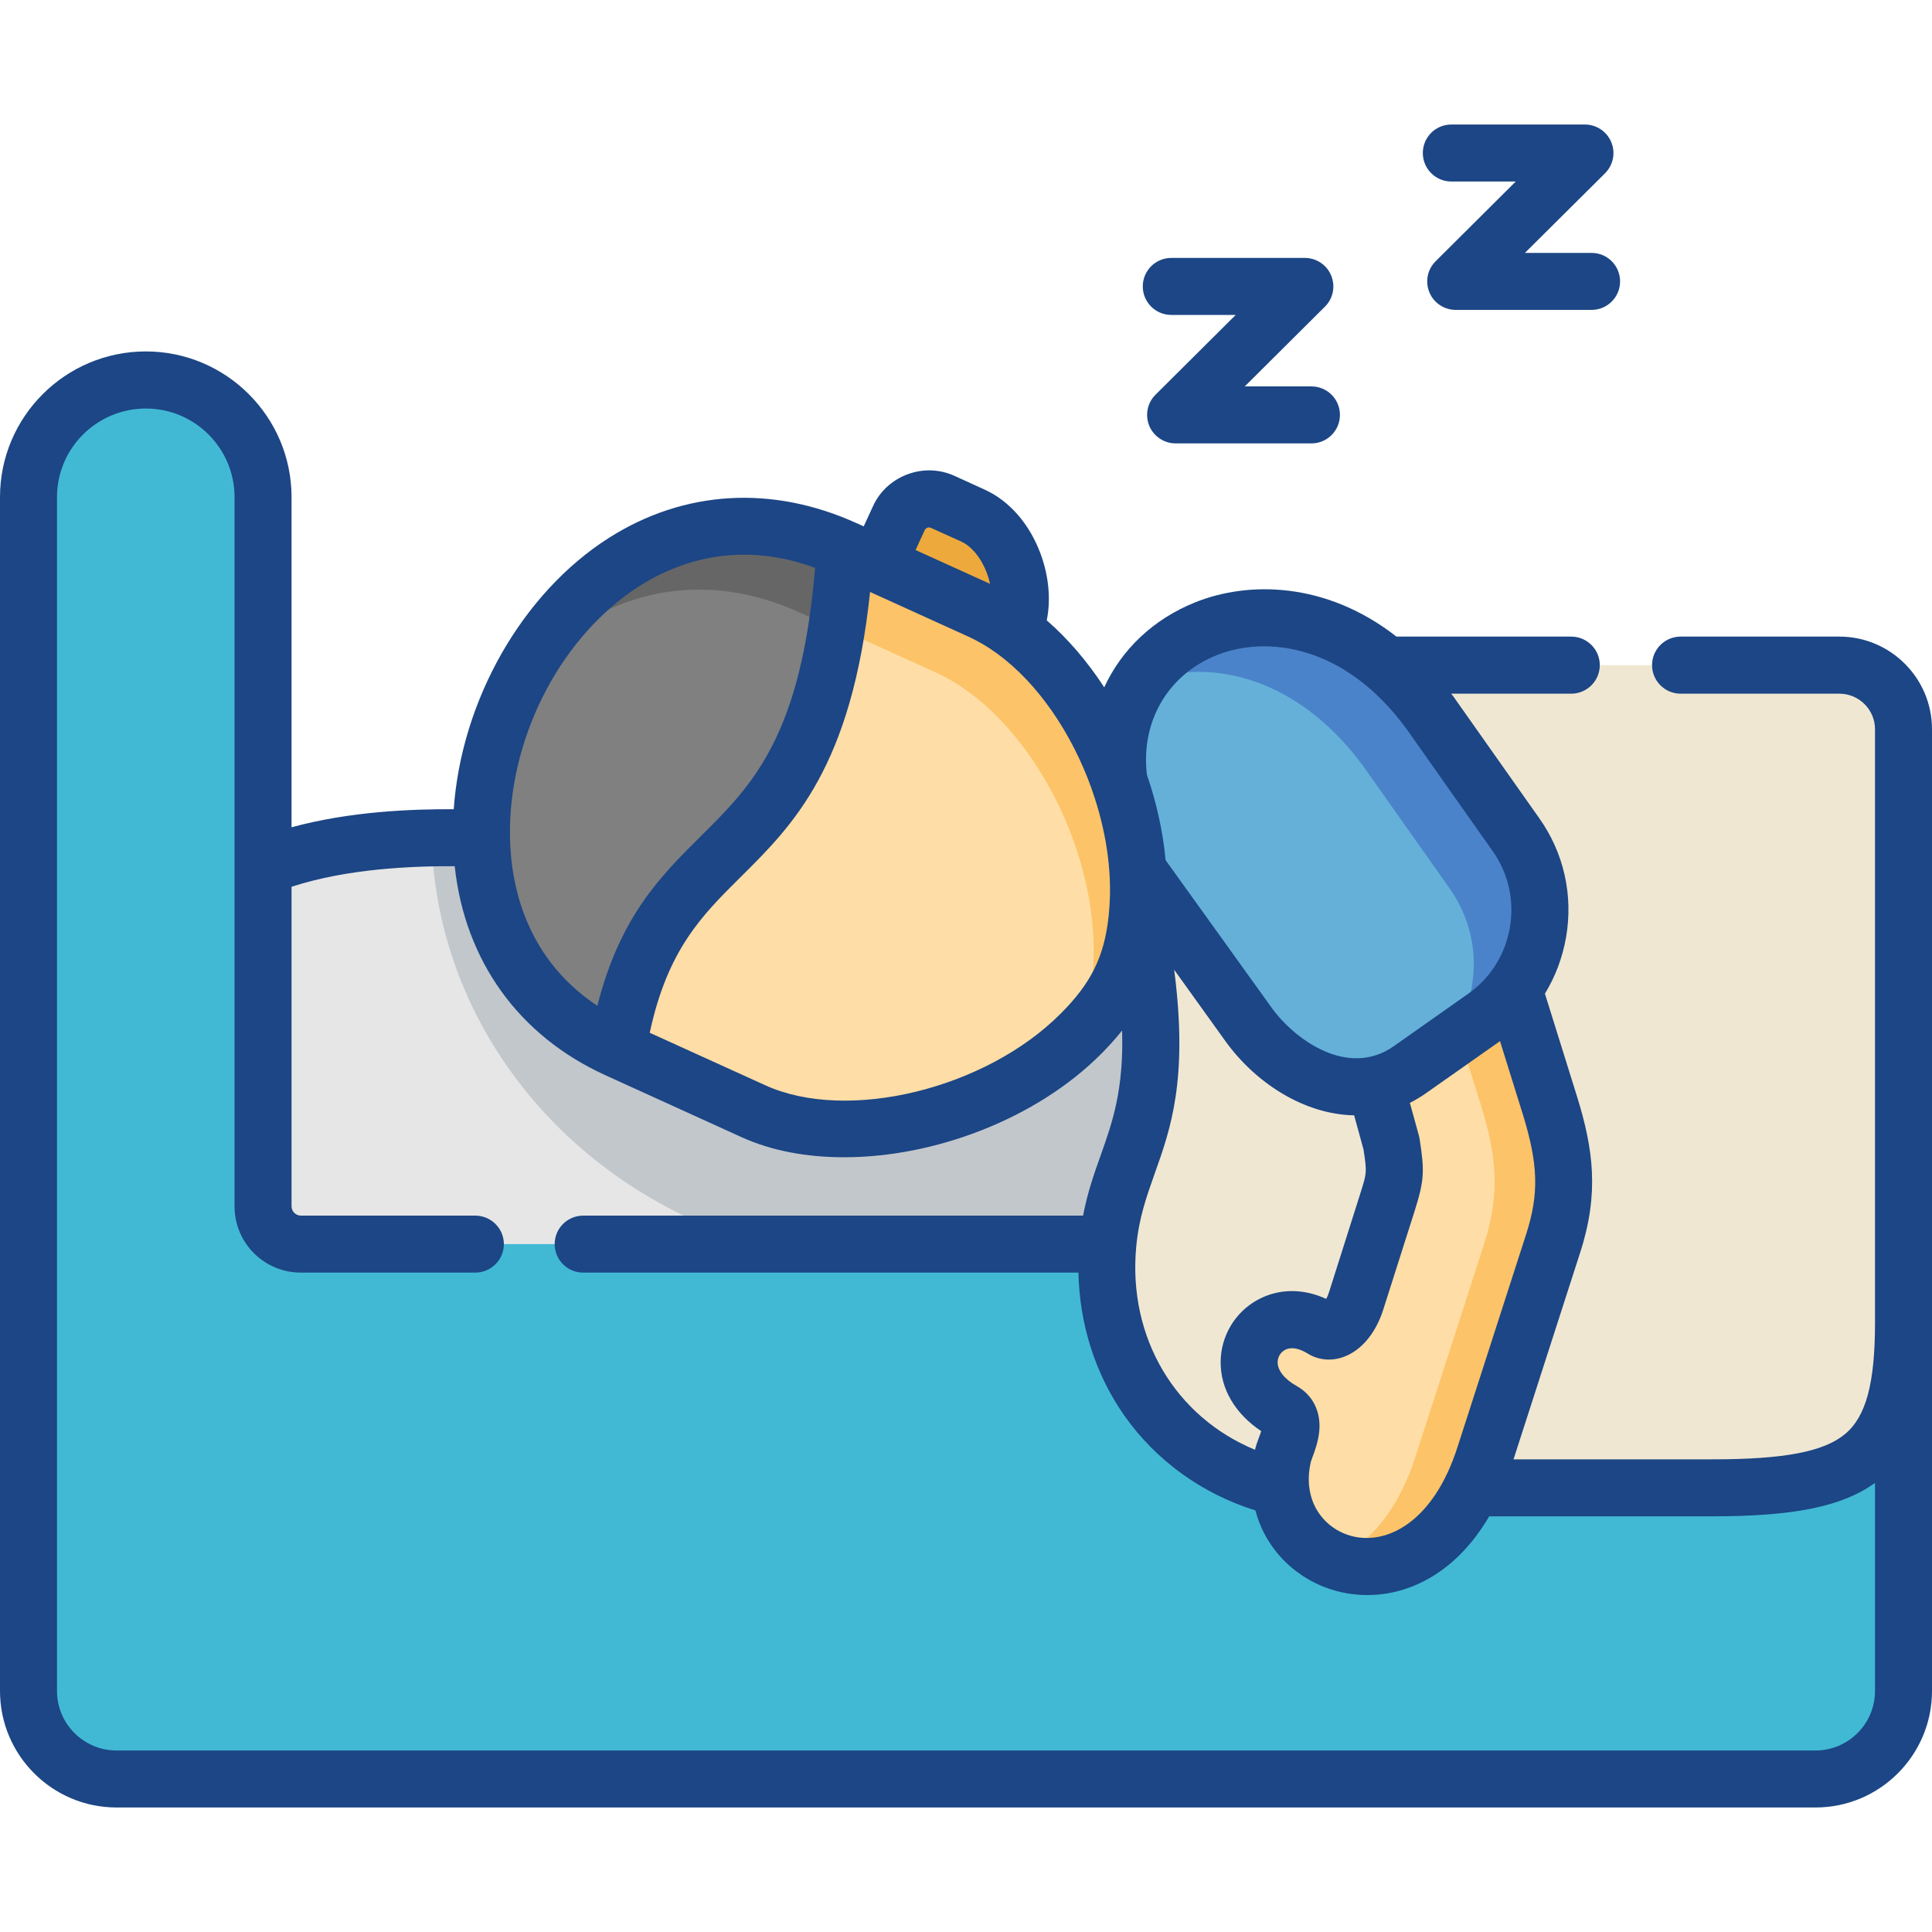 <svg width="20" height="20" viewBox="0 0 20 20" fill="none" xmlns="http://www.w3.org/2000/svg">
<g clip-path="url(#clip0_244_12477)">
<path fill-rule="evenodd" clip-rule="evenodd" d="M2.723 8.973C-1.985 17.172 15.306 16.805 12.551 9.512C12.326 9.449 12.153 8.917 11.915 8.885C9.797 8.596 7.771 8.806 4.984 8.676C4.552 8.667 3.532 8.644 2.723 8.973Z" fill="#E6E6E6"/>
<path fill-rule="evenodd" clip-rule="evenodd" d="M0.295 12.879V17.505C0.295 18.006 0.705 18.416 1.206 18.416H18.794C19.294 18.416 19.705 18.006 19.705 17.505V12.879H3.114C2.899 12.879 2.723 12.703 2.723 12.489V5.146C2.723 4.479 2.177 3.933 1.51 3.933C0.841 3.933 0.295 4.479 0.295 5.146V12.879Z" fill="#41B9D5"/>
<path fill-rule="evenodd" clip-rule="evenodd" d="M4.467 8.674C4.519 10.659 5.928 12.325 7.852 12.879H11.469L12.45 11.25L11.77 9.512C11.719 10.002 11.555 10.334 11.192 10.699C11.183 10.708 11.173 10.718 11.163 10.727C10.852 11.031 10.459 11.269 10.04 11.433C9.265 11.734 8.402 11.777 7.801 11.504L6.393 10.863C5.421 10.422 5.001 9.573 4.984 8.676C4.855 8.674 4.676 8.669 4.467 8.674Z" fill="#C2C7CC"/>
<path fill-rule="evenodd" clip-rule="evenodd" d="M9.999 13.922C9.869 15.368 11.379 16.884 12.868 16.993H17.373C19.17 16.993 19.705 16.619 19.705 14.914V12.879H10.255C10.147 13.194 10.038 13.498 9.999 13.922Z" fill="#41B9D5"/>
<path fill-rule="evenodd" clip-rule="evenodd" d="M9.303 5.367L9.087 5.84L10.157 6.327C10.272 6.379 10.385 6.446 10.494 6.526C10.678 6.135 10.47 5.518 10.072 5.338L9.76 5.196C9.587 5.117 9.382 5.194 9.303 5.367Z" fill="#EDA93B"/>
<path fill-rule="evenodd" clip-rule="evenodd" d="M8.748 5.686C8.517 9.323 6.812 8.326 6.393 10.863L7.801 11.504C8.402 11.777 9.265 11.734 10.04 11.433C10.472 11.265 10.876 11.017 11.192 10.7C11.555 10.334 11.719 10.002 11.77 9.512C11.774 9.478 11.776 9.442 11.78 9.405C11.789 9.275 11.789 9.144 11.78 9.011C11.758 8.698 11.689 8.381 11.582 8.08C11.356 7.441 10.958 6.868 10.494 6.526C10.385 6.446 10.272 6.379 10.157 6.327L9.087 5.84L8.748 5.686Z" fill="#FFDDA6"/>
<path fill-rule="evenodd" clip-rule="evenodd" d="M8.748 5.685C6.689 4.749 5.006 6.736 4.982 8.577C4.981 8.61 4.981 8.643 4.982 8.675C5 9.573 5.42 10.422 6.392 10.864C6.811 8.326 8.517 9.323 8.748 5.685Z" fill="#808080"/>
<path fill-rule="evenodd" clip-rule="evenodd" d="M8.748 5.685C7.302 5.027 6.042 5.811 5.411 6.974C6.103 6.208 7.136 5.82 8.285 6.343L8.624 6.497L8.66 6.514C8.699 6.267 8.729 5.992 8.748 5.685Z" fill="#666666"/>
<path fill-rule="evenodd" clip-rule="evenodd" d="M8.748 5.686C8.73 5.986 8.701 6.255 8.663 6.496L9.693 6.964C9.809 7.017 9.922 7.085 10.03 7.164C10.495 7.505 10.892 8.078 11.119 8.719C11.226 9.02 11.295 9.335 11.316 9.65C11.325 9.781 11.325 9.914 11.316 10.043C11.313 10.08 11.31 10.116 11.307 10.151C11.284 10.369 11.238 10.556 11.163 10.727C11.173 10.718 11.183 10.708 11.192 10.7C11.555 10.335 11.719 10.002 11.77 9.512C11.774 9.478 11.776 9.443 11.78 9.405C11.789 9.276 11.789 9.144 11.78 9.011C11.759 8.698 11.689 8.382 11.582 8.08C11.356 7.441 10.958 6.868 10.494 6.526C10.385 6.446 10.272 6.379 10.157 6.327L9.087 5.84L8.748 5.686Z" fill="#FCC368"/>
<path fill-rule="evenodd" clip-rule="evenodd" d="M11.469 12.879C11.358 14.066 12.086 15.129 13.257 15.402H17.727C19.251 15.402 19.705 15.094 19.705 13.694V7.549C19.705 7.184 19.406 6.886 19.041 6.886H14.35C11.937 6.886 11.915 7.745 11.78 9.011C11.788 9.144 11.788 9.275 11.78 9.405C11.776 9.443 11.774 9.478 11.77 9.512C12.191 11.685 11.566 11.84 11.469 12.879Z" fill="#F0E7D2"/>
<path fill-rule="evenodd" clip-rule="evenodd" d="M14.362 12.448L14.225 12.879L14.039 13.466C13.964 13.705 13.8 13.827 13.695 13.762C13.077 13.375 12.563 14.201 13.28 14.606C13.456 14.705 13.305 14.967 13.282 15.066C13.27 15.121 13.262 15.174 13.257 15.227C13.252 15.287 13.252 15.345 13.257 15.402C13.336 16.301 14.63 16.661 15.238 15.402C15.286 15.303 15.329 15.195 15.367 15.077L16.076 12.879C16.247 12.351 16.207 11.962 16.044 11.441L15.669 10.238H14.242L14.237 11.23L14.404 11.837C14.449 12.127 14.45 12.171 14.362 12.448Z" fill="#FFDDA6"/>
<path fill-rule="evenodd" clip-rule="evenodd" d="M15.331 11.441C15.492 11.962 15.533 12.351 15.363 12.879L14.851 14.466L14.653 15.077C14.616 15.195 14.573 15.303 14.525 15.402C14.331 15.803 14.069 16.039 13.798 16.147C14.247 16.334 14.868 16.166 15.238 15.402C15.286 15.303 15.329 15.195 15.367 15.077L15.552 14.504L16.076 12.879C16.076 12.878 16.076 12.877 16.077 12.876C16.077 12.876 16.077 12.875 16.077 12.874C16.091 12.831 16.104 12.789 16.115 12.748C16.239 12.285 16.192 11.919 16.044 11.443C16.044 11.442 16.044 11.442 16.044 11.441L15.669 10.238L15.655 10.255C15.655 10.256 15.655 10.256 15.654 10.256C15.653 10.258 15.652 10.259 15.651 10.261C15.575 10.356 15.483 10.441 15.384 10.518C15.293 10.588 15.198 10.653 15.104 10.717L15.331 11.441Z" fill="#FCC368"/>
<path fill-rule="evenodd" clip-rule="evenodd" d="M11.78 9.011L12.924 10.604C13.215 11.01 13.735 11.337 14.237 11.231C14.308 11.216 14.379 11.193 14.449 11.16C14.621 11.077 14.824 10.913 14.984 10.8C15.216 10.636 15.482 10.479 15.655 10.255L15.669 10.238C16.013 9.781 16.042 9.133 15.694 8.641L14.807 7.384C14.663 7.186 14.51 7.021 14.35 6.885C13.063 5.797 11.39 6.654 11.583 8.08C11.689 8.381 11.759 8.698 11.78 9.011Z" fill="#64B0D9"/>
<path fill-rule="evenodd" clip-rule="evenodd" d="M14.123 7.946L15.01 9.202C15.166 9.424 15.246 9.676 15.256 9.929C15.26 10.032 15.251 10.136 15.232 10.238C15.194 10.44 15.11 10.632 14.984 10.8C14.986 10.799 14.987 10.798 14.989 10.797C15.117 10.706 15.256 10.618 15.384 10.518C15.485 10.44 15.578 10.354 15.654 10.256C15.655 10.256 15.655 10.256 15.655 10.255L15.668 10.238C15.741 10.143 15.798 10.038 15.842 9.929C16.008 9.516 15.969 9.03 15.694 8.642L14.807 7.385C14.663 7.186 14.509 7.022 14.35 6.886C13.412 6.092 12.269 6.332 11.793 7.074C12.34 6.85 13.047 6.924 13.666 7.448C13.825 7.583 13.979 7.747 14.123 7.946Z" fill="#4A83C9"/>
<path d="M19.041 6.59H17.398C17.235 6.59 17.102 6.722 17.102 6.885C17.102 7.049 17.235 7.181 17.398 7.181H19.041C19.244 7.181 19.41 7.346 19.41 7.549V13.693C19.41 14.321 19.317 14.665 19.099 14.846C18.878 15.029 18.468 15.107 17.727 15.107H15.668L16.358 12.966C16.557 12.351 16.493 11.892 16.326 11.353L15.993 10.286C16.101 10.11 16.175 9.913 16.212 9.702C16.287 9.267 16.189 8.83 15.935 8.471L15.046 7.211C15.039 7.201 15.031 7.191 15.023 7.181H16.265C16.428 7.181 16.561 7.049 16.561 6.885C16.561 6.722 16.428 6.59 16.265 6.59H14.456C13.726 6.02 12.924 6.015 12.376 6.234C11.938 6.409 11.611 6.724 11.431 7.115C11.258 6.85 11.057 6.614 10.836 6.422C10.879 6.207 10.858 5.966 10.772 5.733C10.659 5.426 10.449 5.184 10.194 5.069L9.883 4.927C9.727 4.856 9.553 4.85 9.392 4.911C9.232 4.971 9.104 5.09 9.035 5.245L8.941 5.449L8.871 5.417C8.871 5.417 8.87 5.417 8.87 5.417C7.995 5.019 7.084 5.073 6.305 5.567C5.406 6.138 4.776 7.249 4.697 8.377C4.267 8.375 3.626 8.398 3.018 8.564V5.146C3.018 4.315 2.341 3.638 1.51 3.638C0.677 3.638 0 4.314 0 5.146V17.505C0 18.17 0.541 18.711 1.206 18.711H18.794C19.459 18.711 20 18.17 20 17.505V7.549C20 7.02 19.57 6.59 19.041 6.59ZM15.796 12.785L15.086 14.986C14.837 15.758 14.353 16.001 13.984 15.899C13.774 15.841 13.58 15.661 13.552 15.383C13.552 15.377 13.551 15.372 13.55 15.366C13.545 15.295 13.55 15.218 13.569 15.135C13.571 15.127 13.579 15.107 13.584 15.092C13.612 15.018 13.649 14.916 13.658 14.803C13.672 14.605 13.586 14.44 13.425 14.349C13.298 14.278 13.226 14.188 13.226 14.101C13.227 14.048 13.255 14 13.301 13.975C13.362 13.941 13.446 13.955 13.539 14.013C13.649 14.081 13.784 14.093 13.911 14.046C14.094 13.979 14.243 13.799 14.32 13.555L14.644 12.537C14.747 12.211 14.746 12.118 14.696 11.792C14.694 11.781 14.692 11.77 14.689 11.758L14.595 11.417C14.654 11.387 14.713 11.352 14.77 11.311L15.528 10.778L15.762 11.528C15.925 12.054 15.934 12.36 15.796 12.785ZM11.762 12.907C11.79 12.608 11.866 12.396 11.953 12.15C12.118 11.687 12.302 11.17 12.155 10.039L12.684 10.776C12.996 11.21 13.499 11.536 14.018 11.546L14.115 11.899C14.151 12.136 14.15 12.141 14.081 12.358L13.758 13.377C13.749 13.405 13.739 13.428 13.729 13.446C13.487 13.335 13.233 13.338 13.017 13.457C12.784 13.585 12.638 13.831 12.636 14.098C12.634 14.378 12.786 14.635 13.056 14.815C13.048 14.841 13.037 14.869 13.031 14.886C13.017 14.924 13.003 14.96 12.994 15C12.993 15.002 12.993 15.005 12.992 15.008C12.169 14.668 11.675 13.849 11.762 12.907ZM12.596 6.782C13.1 6.58 13.919 6.662 14.566 7.554L15.453 8.812C15.615 9.041 15.678 9.322 15.63 9.602C15.582 9.882 15.428 10.126 15.199 10.287L14.43 10.829C13.956 11.164 13.402 10.763 13.164 10.432L12.066 8.904C12.039 8.608 11.972 8.309 11.873 8.021C11.807 7.47 12.089 6.985 12.596 6.782ZM11.3 8.164C11.303 8.174 11.306 8.185 11.31 8.194C11.445 8.583 11.512 8.996 11.485 9.384C11.483 9.413 11.481 9.441 11.478 9.469C11.477 9.475 11.476 9.482 11.476 9.489C11.43 9.906 11.294 10.178 10.982 10.491C10.204 11.274 8.774 11.622 7.923 11.235L6.726 10.691C6.911 9.83 7.264 9.479 7.669 9.077C8.209 8.542 8.816 7.939 9.007 6.128L10.035 6.595C10.13 6.639 10.223 6.694 10.313 6.759C10.318 6.763 10.323 6.766 10.328 6.77C10.745 7.075 11.096 7.592 11.3 8.164ZM9.572 5.489C9.579 5.474 9.591 5.467 9.6 5.463C9.609 5.46 9.623 5.457 9.638 5.465L9.95 5.606C10.06 5.656 10.16 5.78 10.218 5.937C10.231 5.972 10.241 6.008 10.249 6.044L9.478 5.694L9.572 5.489ZM5.279 8.581C5.291 7.578 5.831 6.568 6.622 6.065C6.886 5.898 7.253 5.742 7.702 5.742C7.927 5.742 8.174 5.781 8.438 5.878C8.292 7.627 7.787 8.129 7.253 8.658C6.841 9.067 6.417 9.488 6.184 10.412C5.391 9.887 5.272 9.06 5.279 8.581ZM18.794 18.121H1.206C0.867 18.121 0.59 17.845 0.59 17.505V5.146C0.59 4.64 1.003 4.229 1.51 4.229C2.016 4.229 2.428 4.64 2.428 5.146V8.969V8.971V12.489C2.428 12.867 2.735 13.174 3.114 13.174H4.92C5.083 13.174 5.216 13.042 5.216 12.879C5.216 12.716 5.083 12.584 4.92 12.584H3.114C3.062 12.584 3.018 12.54 3.018 12.488V9.18C3.599 8.99 4.27 8.965 4.707 8.967C4.813 9.945 5.368 10.722 6.27 11.132C6.27 11.132 6.27 11.132 6.27 11.132L7.679 11.773C7.99 11.914 8.354 11.98 8.738 11.98C9.675 11.98 10.728 11.584 11.401 10.908C11.481 10.827 11.552 10.748 11.616 10.668C11.634 11.284 11.514 11.622 11.397 11.952C11.328 12.145 11.258 12.342 11.212 12.584H6.037C5.874 12.584 5.742 12.716 5.742 12.879C5.742 13.042 5.874 13.174 6.037 13.174H11.164C11.175 13.71 11.339 14.226 11.639 14.654C11.967 15.12 12.443 15.463 12.996 15.636C13.109 16.065 13.447 16.364 13.827 16.468C13.932 16.497 14.043 16.512 14.155 16.512C14.603 16.512 15.082 16.269 15.416 15.697H17.727C18.572 15.697 19.07 15.596 19.41 15.351V17.505C19.41 17.845 19.133 18.121 18.794 18.121Z" fill="#1C4685"/>
<path d="M12.125 3.26H12.792L11.962 4.086C11.877 4.17 11.852 4.297 11.897 4.408C11.943 4.518 12.051 4.59 12.17 4.59H13.576C13.739 4.59 13.871 4.458 13.871 4.295C13.871 4.132 13.739 4 13.576 4H12.886L13.716 3.174C13.801 3.09 13.826 2.963 13.78 2.852C13.735 2.742 13.627 2.67 13.508 2.67H12.125C11.962 2.67 11.83 2.802 11.83 2.965C11.83 3.128 11.962 3.26 12.125 3.26Z" fill="#1C4685"/>
<path d="M15.024 1.879H15.691L14.862 2.704C14.777 2.788 14.751 2.915 14.797 3.026C14.842 3.136 14.95 3.208 15.07 3.208H16.476C16.639 3.208 16.771 3.076 16.771 2.913C16.771 2.75 16.639 2.618 16.476 2.618H15.786L16.615 1.794C16.7 1.709 16.726 1.582 16.68 1.472C16.634 1.361 16.526 1.289 16.407 1.289H15.024C14.861 1.289 14.729 1.421 14.729 1.584C14.729 1.747 14.861 1.879 15.024 1.879Z" fill="#1C4685"/>
</g>
<defs>
<clipPath id="clip0_244_12477">
<rect width="20" height="20" fill="white"/>
</clipPath>
</defs>
</svg>
